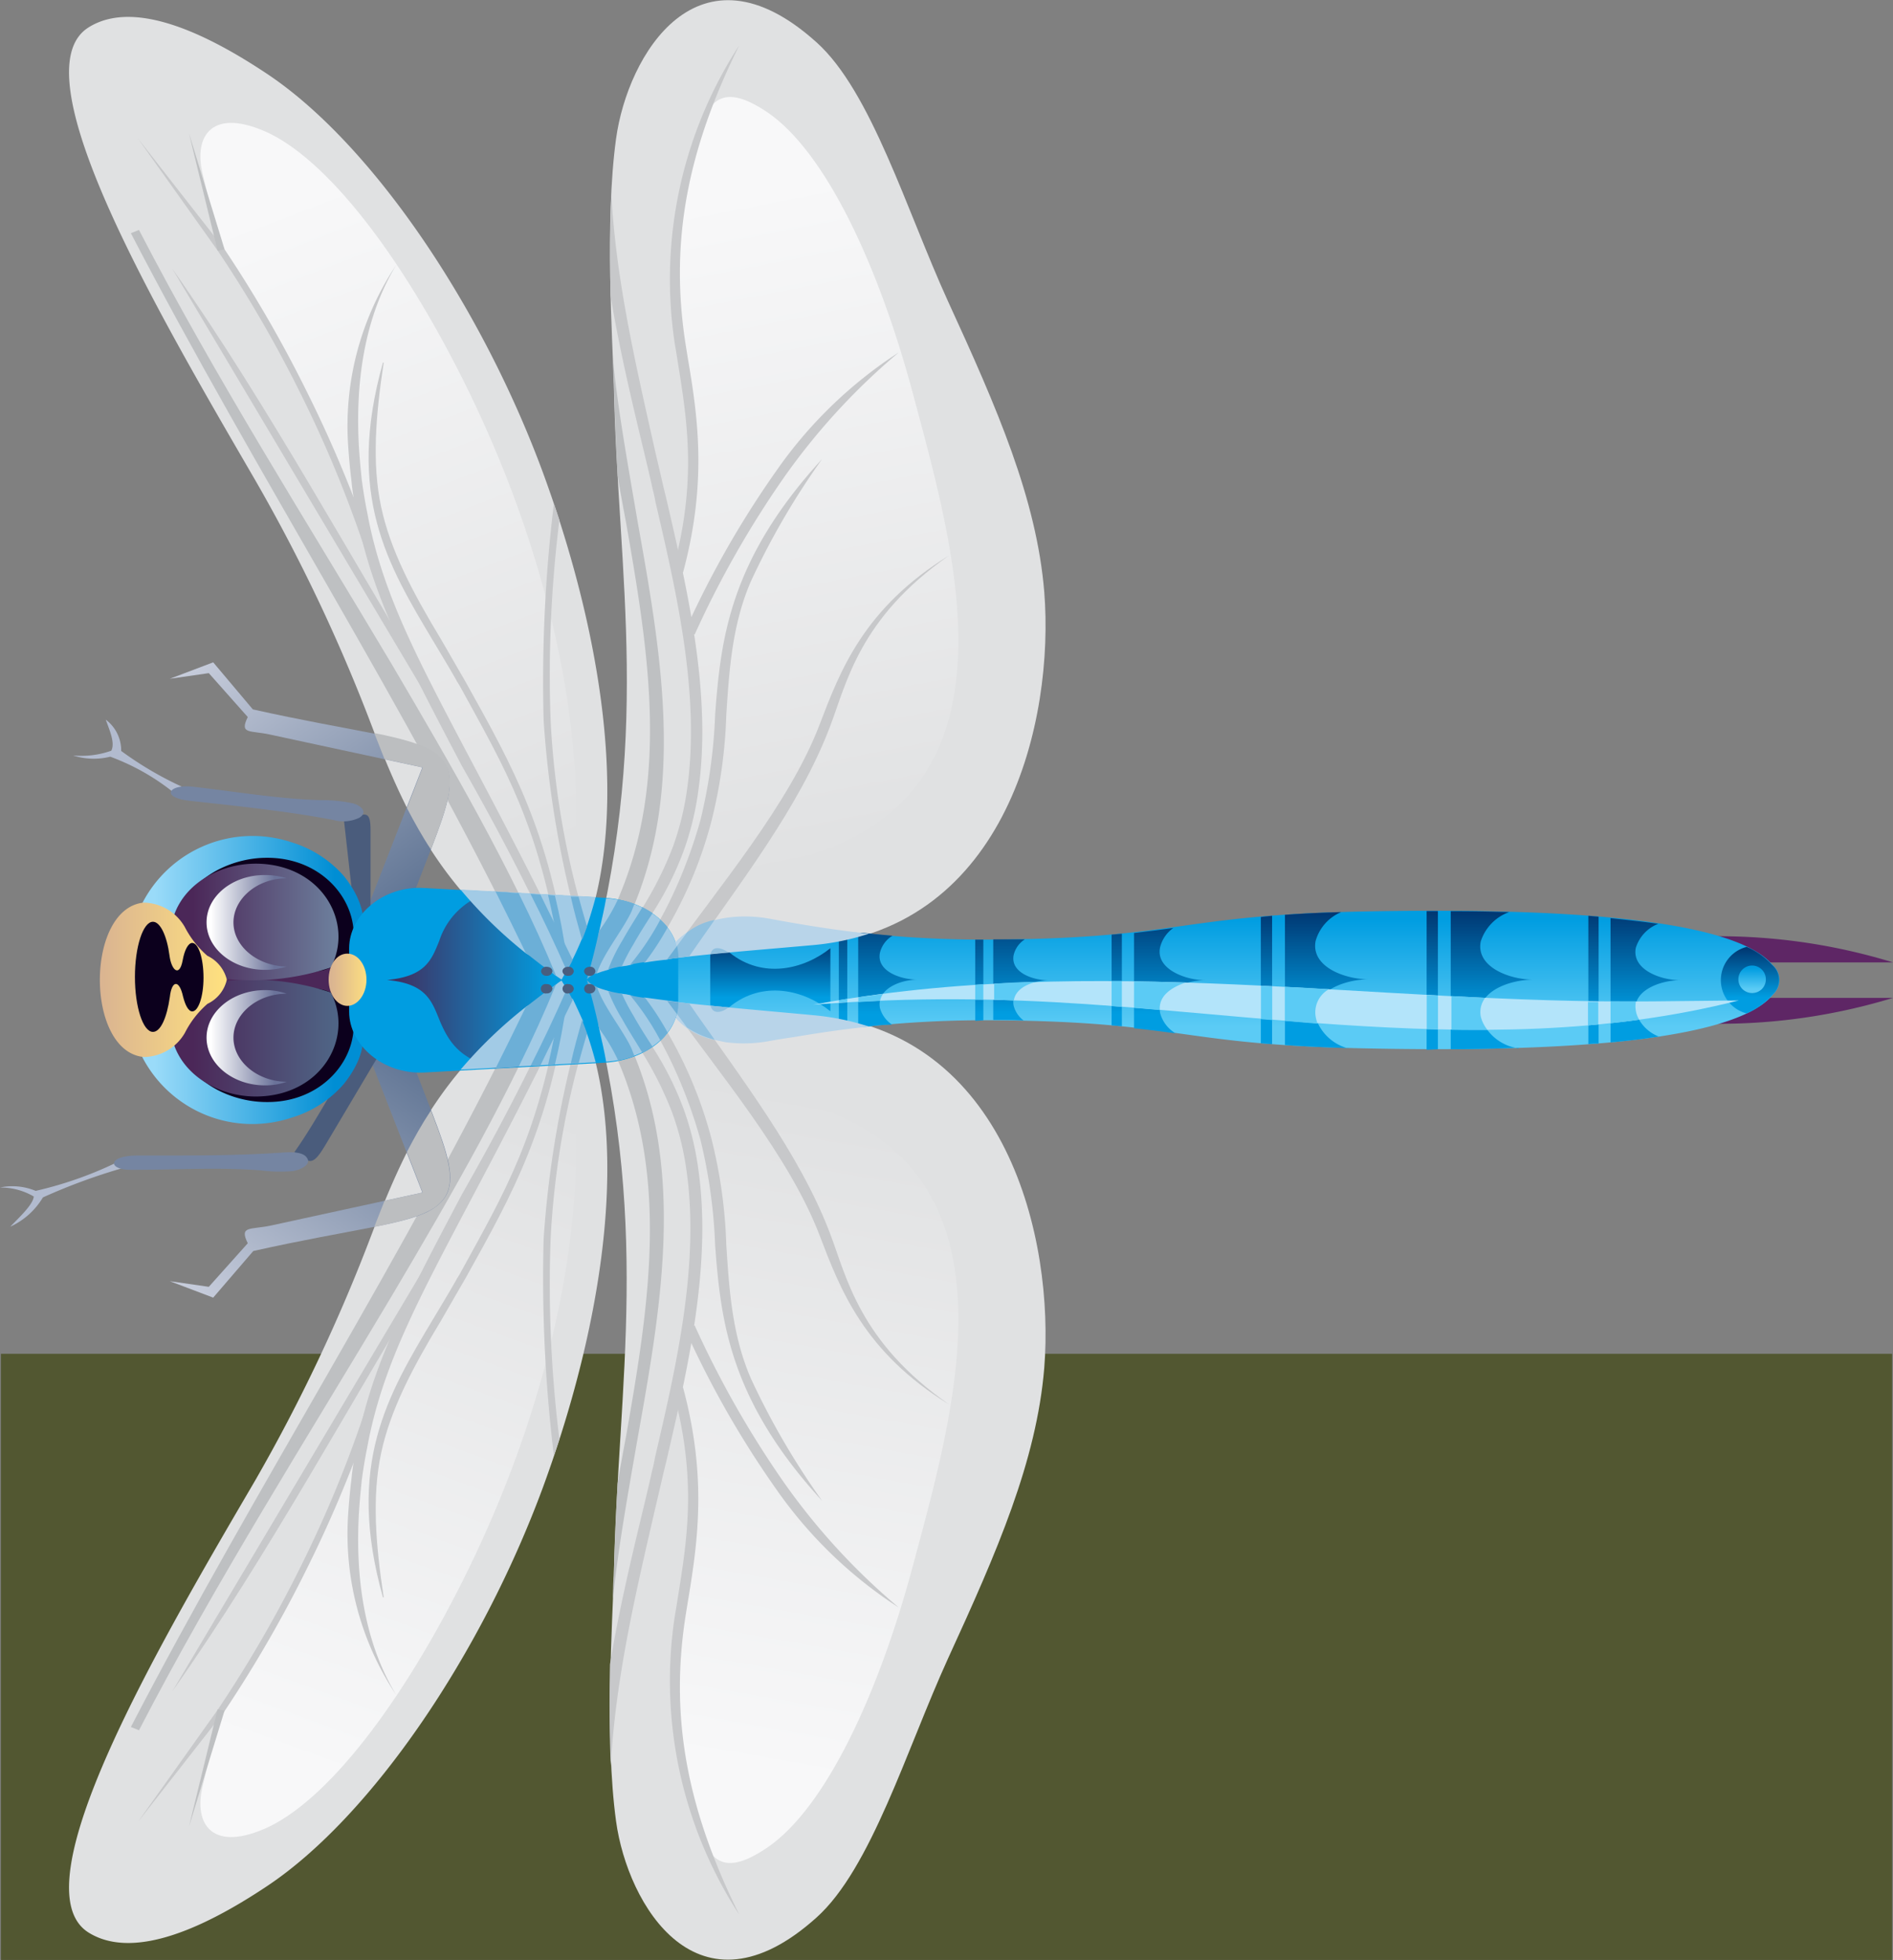 <svg id="Layer_1" data-name="Layer 1" xmlns="http://www.w3.org/2000/svg" xmlns:xlink="http://www.w3.org/1999/xlink" viewBox="0 0 168.08 174.06"><rect x="0" y="0" width="168.08" height="174.06" fill="#808080" stroke="none"/><defs><style>.cls-1{fill:#525731;}.cls-2{fill:#e0e1e2;}.cls-10,.cls-11,.cls-12,.cls-13,.cls-14,.cls-15,.cls-16,.cls-17,.cls-19,.cls-2,.cls-20,.cls-21,.cls-22,.cls-23,.cls-24,.cls-25,.cls-26,.cls-27,.cls-28,.cls-29,.cls-3,.cls-30,.cls-31,.cls-32,.cls-34,.cls-35,.cls-36,.cls-37,.cls-39,.cls-40,.cls-41,.cls-42,.cls-43,.cls-7,.cls-9{fill-rule:evenodd;}.cls-3{fill:url(#GradientFill_345);}.cls-4{fill:#c7c8ca;}.cls-5{fill:url(#GradientFill_346);}.cls-6{fill:#bec0c2;}.cls-7{fill:url(#GradientFill_345-2);}.cls-8{fill:url(#GradientFill_346-2);}.cls-9{fill:url(#GradientFill_345-3);}.cls-10{fill:url(#GradientFill_345-4);}.cls-11{fill:url(#GradientFill_347);}.cls-12{fill:url(#GradientFill_347-2);}.cls-13{fill:#b2bbcf;}.cls-14{fill:#4a5c7c;}.cls-15{fill:#7585a2;}.cls-16{fill:url(#GradientFill_348);}.cls-17{fill:url(#GradientFill_348-2);}.cls-18{fill:#4b2758;}.cls-19{fill:#0c001d;}.cls-20{fill:url(#GradientFill_349);}.cls-21{fill:url(#GradientFill_350);}.cls-22{fill:url(#GradientFill_351);}.cls-23{fill:url(#GradientFill_350-2);}.cls-24{fill:url(#GradientFill_352);}.cls-25{fill:#ce9768;}.cls-26{fill:#5e2665;}.cls-27{fill:url(#GradientFill_353);}.cls-28{fill:url(#GradientFill_354);}.cls-29{fill:url(#GradientFill_354-2);}.cls-30{fill:url(#GradientFill_354-3);}.cls-31{fill:#b3e4fa;}.cls-32{fill:#b8d4e9;}.cls-33,.cls-43{fill:#90c0df;}.cls-34{fill:#009de1;}.cls-35{fill:url(#GradientFill_355);}.cls-36{fill:#a2cbe6;}.cls-37{fill:#bcbec0;}.cls-38{fill:#6cafd7;}.cls-39{fill:url(#GradientFill_352-2);}.cls-40{fill:#485e7f;}.cls-41{fill:#5bcbf5;}.cls-42{fill:url(#GradientFill_353-2);}</style><linearGradient id="GradientFill_345" x1="200.61" y1="-0.22" x2="142.37" y2="22.14" gradientTransform="translate(26.82 218.04) rotate(-90)" gradientUnits="userSpaceOnUse"><stop offset="0" stop-color="#f8f8f9"/><stop offset="1" stop-color="#e0e1e2"/></linearGradient><linearGradient id="GradientFill_346" x1="175.04" y1="2.78" x2="133.78" y2="21.15" gradientTransform="translate(26.82 218.04) rotate(-90)" gradientUnits="userSpaceOnUse"><stop offset="0" stop-color="#bec0c2"/><stop offset="1" stop-color="#8a8c8e"/></linearGradient><linearGradient id="GradientFill_345-2" x1="61.23" y1="0.02" x2="119.78" y2="21.33" xlink:href="#GradientFill_345"/><linearGradient id="GradientFill_346-2" x1="87.42" y1="2.42" x2="128.95" y2="20.06" xlink:href="#GradientFill_346"/><linearGradient id="GradientFill_345-3" x1="200.3" y1="36.49" x2="141.34" y2="47.95" xlink:href="#GradientFill_345"/><linearGradient id="GradientFill_345-4" x1="61.38" y1="37.23" x2="120.51" y2="47.66" xlink:href="#GradientFill_345"/><linearGradient id="GradientFill_347" x1="98.82" y1="-5.74" x2="124.4" y2="11.51" gradientTransform="translate(26.82 218.04) rotate(-90)" gradientUnits="userSpaceOnUse"><stop offset="0" stop-color="#ccd1df"/><stop offset="1" stop-color="#5c7191"/></linearGradient><linearGradient id="GradientFill_347-2" x1="163.32" y1="-6.07" x2="138.01" y2="11.65" xlink:href="#GradientFill_347"/><linearGradient id="GradientFill_348" x1="124.63" y1="-13.1" x2="124.63" y2="2.88" gradientTransform="translate(26.82 218.04) rotate(-90)" gradientUnits="userSpaceOnUse"><stop offset="0" stop-color="#9adbf9"/><stop offset="1" stop-color="#008ed4"/></linearGradient><linearGradient id="GradientFill_348-2" x1="137.38" y1="-13.1" x2="137.38" y2="2.91" xlink:href="#GradientFill_348"/><linearGradient id="GradientFill_349" x1="125.85" y1="2.77" x2="125.85" y2="-9.71" gradientTransform="translate(26.82 218.04) rotate(-90)" gradientUnits="userSpaceOnUse"><stop offset="0" stop-color="#4f6485"/><stop offset="1" stop-color="#4b2758"/></linearGradient><linearGradient id="GradientFill_350" x1="125.88" y1="-8.11" x2="125.88" y2="-2.44" gradientTransform="translate(26.82 218.04) rotate(-90)" gradientUnits="userSpaceOnUse"><stop offset="0" stop-color="#fff"/><stop offset="1" stop-color="#6b739a"/></linearGradient><linearGradient id="GradientFill_351" x1="136.15" y1="2.77" x2="136.15" y2="-9.71" gradientTransform="translate(26.82 218.04) rotate(-90)" gradientUnits="userSpaceOnUse"><stop offset="0" stop-color="#6c7d9b"/><stop offset="1" stop-color="#4b2758"/></linearGradient><linearGradient id="GradientFill_350-2" x1="136.13" y1="-8.11" x2="136.13" y2="-2.44" xlink:href="#GradientFill_350"/><linearGradient id="GradientFill_352" x1="131.01" y1="-6.75" x2="131.01" y2="-17.85" gradientTransform="translate(26.82 218.04) rotate(-90)" gradientUnits="userSpaceOnUse"><stop offset="0" stop-color="#ffe17f"/><stop offset="1" stop-color="#dab491"/></linearGradient><linearGradient id="GradientFill_353" x1="126.88" y1="81.52" x2="136.43" y2="81.52" gradientTransform="translate(26.82 218.04) rotate(-90)" gradientUnits="userSpaceOnUse"><stop offset="0" stop-color="#5bcbf5"/><stop offset="1" stop-color="#009de1"/></linearGradient><linearGradient id="GradientFill_354" x1="129.46" y1="41.57" x2="134.29" y2="41.57" gradientTransform="translate(26.82 218.04) rotate(-90)" gradientUnits="userSpaceOnUse"><stop offset="0" stop-color="#009de1"/><stop offset="1" stop-color="#003974"/></linearGradient><linearGradient id="GradientFill_354-2" x1="129.46" y1="128.57" x2="133.76" y2="128.57" xlink:href="#GradientFill_354"/><linearGradient id="GradientFill_354-3" x1="127.99" y1="85.01" x2="136.88" y2="85.01" xlink:href="#GradientFill_354"/><linearGradient id="GradientFill_355" x1="131.01" y1="6.85" x2="131.01" y2="22.2" gradientTransform="translate(26.82 218.04) rotate(-90)" gradientUnits="userSpaceOnUse"><stop offset="0" stop-color="#462554"/><stop offset="1" stop-color="#009de1"/></linearGradient><linearGradient id="GradientFill_352-2" x1="130.99" y1="5.94" x2="130.99" y2="2.61" xlink:href="#GradientFill_352"/><linearGradient id="GradientFill_353-2" x1="130.2" y1="128.74" x2="132.06" y2="128.74" xlink:href="#GradientFill_353"/></defs><title>play-2</title><rect class="cls-1" x="0.08" y="120.23" width="167.92" height="53.83"/><path class="cls-2" d="M49.87,87C39.59,79.87,36.39,73.27,33,64.44A151.39,151.39,0,0,0,22.62,42.57C14.16,28,1.47,6.43,7.87,2.43,10.25.94,14.75.57,23.76,6.59c9.24,6.18,19,20.57,24.48,35.47C54.31,58.66,56.5,76.66,49.87,87Z"/><path class="cls-3" d="M49.94,84.11l-3.33-6.76L37,59.24l-3.07-7.08-3.62-10L23.69,28.65l-4.14-6.76L18,15.47c-.85-3.47.88-6,5.91-3.63,5.74,2.81,12.4,12,17.75,23C49.15,50.23,53.43,68.71,49.94,84.11Z"/><path class="cls-4" d="M38.94,62.29C31.2,49.7,23.89,36.1,15.31,23.88l23,38.66Z"/><path class="cls-4" d="M33,48.59A109.32,109.32,0,0,0,27.35,35,112.24,112.24,0,0,0,19.91,22.1h0l-7.67-9.81,7.11,10h0a111.3,111.3,0,0,1,7.41,12.81,106.79,106.79,0,0,1,5.61,13.57Z"/><polygon class="cls-5" points="16.78 11.84 19.32 22.26 19.94 22.15 16.78 11.84"/><path class="cls-4" d="M34,32.2c-3.3,11.8.39,17.92,4.5,24.79.65,1.09,1.31,2.17,1.93,3.26.1.19.23.4.39.66h0c4.11,7.5,6.92,12.12,8.91,23.68l.69.69c-1.7-11.45-4.77-17-9-24.58h0c-1.5-2.65-.55-1-.26-.45-.69-1.22-1.37-2.36-2-3.47-2.55-4.22-4.5-7.93-5.32-11.77s-.49-8.09.23-12.81Zm6.56,28.29v0C40.6,60.6,40.57,60.57,40.54,60.49Z"/><path class="cls-6" d="M49.38,86.66C45.53,77.33,40,67.86,34.79,59c-7.74-13-15.6-25.35-22.45-38.58l-.72.29C22.78,42.22,36.16,62.82,46.67,84.62,47.52,85.28,48.43,86,49.38,86.66Z"/><path class="cls-4" d="M52.12,82.28A74.77,74.77,0,0,1,48.89,64a111.14,111.14,0,0,1,.78-17.82c-.16-.48-.33-1-.49-1.46A130.7,130.7,0,0,0,48.27,64,91.61,91.61,0,0,0,51.7,83.45C51.83,83.08,52,82.68,52.12,82.28Z"/><path class="cls-4" d="M50.85,85.25c-3.46-7.16-6.43-12.81-8.94-17.55-4.9-9.28-8-15.09-9.3-22.16h0v0q-.29-1.43-.49-2.94c-.1-1-.2-2-.26-3.08-.29-5.38.42-11.22,3.33-16a25.77,25.77,0,0,0-4.28,16c.07,1.06.16,2.09.29,3.13a26.66,26.66,0,0,0,.46,3v.05h0C33,52.83,36.1,58.66,41,68c2.45,4.3,5.87,10.55,9.3,18.24C50.49,85.92,50.69,85.6,50.85,85.25Z"/><path class="cls-2" d="M49.87,87.08C39.59,94.19,36.39,100.79,33,109.62a151.39,151.39,0,0,1-10.35,21.87C14.16,146,1.47,167.63,7.87,171.63c2.38,1.48,6.89,1.86,15.89-4.16,9.24-6.18,19-20.57,24.48-35.47C54.31,115.4,56.5,97.4,49.87,87.08Z"/><path class="cls-7" d="M49.94,89.95l-3.33,6.76L37,114.82l-3.07,7.08-3.62,10-6.63,13.47-4.14,6.76L18,158.59c-.85,3.47.88,6,5.91,3.63,5.74-2.81,12.4-12,17.75-23C49.15,123.83,53.43,105.35,49.94,89.95Z"/><path class="cls-4" d="M38.94,111.77c-7.74,12.59-15,26.19-23.63,38.42l23-38.66Z"/><path class="cls-4" d="M33,125.47a109.32,109.32,0,0,1-5.65,13.63A112.24,112.24,0,0,1,19.91,152h0l-7.67,9.81,7.11-10h0a111.3,111.3,0,0,0,7.41-12.81,106.79,106.79,0,0,0,5.61-13.57Z"/><polygon class="cls-8" points="16.78 162.22 19.32 151.8 19.94 151.91 16.78 162.22"/><path class="cls-4" d="M34,141.86c-3.3-11.8.39-17.92,4.5-24.79.65-1.09,1.31-2.17,1.93-3.26.1-.19.23-.4.39-.66h0c4.11-7.5,6.92-12.12,8.91-23.68l.69-.69c-1.7,11.45-4.77,17-9,24.58h0c-1.5,2.65-.55,1-.26.45-.69,1.22-1.37,2.36-2,3.47-2.55,4.22-4.5,7.93-5.32,11.77s-.49,8.09.23,12.81Zm6.56-28.29v0C40.6,113.46,40.57,113.49,40.54,113.57Z"/><path class="cls-6" d="M49.38,87.4c-3.85,9.33-9.33,18.8-14.59,27.68-7.74,13-15.6,25.35-22.45,38.58l-.72-.29c11.16-21.53,24.54-42.13,35.05-63.92C47.52,88.78,48.43,88.09,49.38,87.4Z"/><path class="cls-4" d="M52.12,91.78A74.77,74.77,0,0,0,48.89,110a111.14,111.14,0,0,0,.78,17.82c-.16.48-.33,1-.49,1.46A130.7,130.7,0,0,1,48.27,110,91.61,91.61,0,0,1,51.7,90.61C51.83,91,52,91.38,52.12,91.78Z"/><path class="cls-4" d="M50.85,88.81c-3.46,7.16-6.43,12.81-8.94,17.55-4.9,9.28-8,15.09-9.3,22.16h0v0q-.29,1.43-.49,2.94c-.1,1-.2,2-.26,3.08-.29,5.38.42,11.22,3.33,16a25.77,25.77,0,0,1-4.28-16c.07-1.06.16-2.09.29-3.13a26.66,26.66,0,0,1,.46-3v-.05h0c1.37-7.16,4.44-13,9.37-22.32,2.45-4.3,5.87-10.55,9.3-18.24C50.49,88.14,50.69,88.46,50.85,88.81Z"/><path class="cls-2" d="M52.12,87C58,65.53,54.86,51.48,54.5,34.14c-.1-3.9-.82-14.37.2-21.82S62-5.69,72.49,3.75c4.86,4.35,8,14.93,11.68,23,4.37,9.52,7.87,17.55,8.55,25.82.91,11.43-3.33,29.8-20.4,31.36-3.82.34-8.26.69-12,1.14C56.1,85.52,52.77,86.13,52.12,87Z"/><path class="cls-9" d="M60,77.51l-.26-1.06,2-7.16-.26-11.06-1.73-6.81.39-2.15L62,41.85,60.41,31l-.55-9.81,1.76-8.33C62.73,9.29,63.74,7,68.18,10c5.12,3.53,9.82,13.52,12.89,25C85.41,51.26,93.21,77.27,60,77.51Z"/><path class="cls-4" d="M55.22,85.78a18.94,18.94,0,0,1,1-1.88c.55-1,1.24-2,1.83-3a28.09,28.09,0,0,0,2.68-5.41A25.84,25.84,0,0,0,62,70.25h0c1.21-8.43-.88-17.53-2.81-25.85l-.29-1.19c-.26-1.14-.49-2.12-.72-3.1C56.5,32.6,54.7,25,54.28,17.25c-.13,3-.13,6.15-.07,9,.78,4.72,1.89,9.39,3,14,.26,1.09.52,2.17.72,3.1.1.4.2.8.26,1.19,1.93,8.27,4,17.29,2.81,25.59h0a24.87,24.87,0,0,1-1.27,5.12,31.69,31.69,0,0,1-2.61,5.25c-.59.93-1.27,2-1.86,3A14.88,14.88,0,0,0,54,86.1C54.34,86,54.77,85.89,55.22,85.78Z"/><path class="cls-6" d="M53,86.42c.65-1.88,2.35-3.87,3.1-5.54,4.73-10.92,2.58-23,.52-34.52C55.88,42,54.83,36.26,54.44,32c0,.82,0,1.51.07,2.09.07,2.78.2,5.51.33,8.17.23,1.38.49,2.78.75,4.16,2,11.45,3.88,22.88-.78,33.57a16.15,16.15,0,0,1-1.6,2.65c-.33,1.38-.65,2.81-1.08,4.3A2,2,0,0,1,53,86.42Z"/><path class="cls-4" d="M57.28,85.44A37.87,37.87,0,0,0,63.15,73a44.13,44.13,0,0,0,1.34-9.54c.26-4,.52-8,2.19-11.85h0A67.56,67.56,0,0,1,73,40.76c-8.26,9-9,16.07-9.5,22.64a46.66,46.66,0,0,1-1.31,9.44c-1.11,4-3.3,9.31-6.27,12.81C56.4,85.57,56.82,85.49,57.28,85.44Z"/><path class="cls-4" d="M61.2,84.93C65.7,78.41,71,71.65,73.7,64.52c1.47-3.84,2.58-9.62,10.57-15.19-7.57,4.67-9.66,10.21-11.49,15-2.68,7.05-8.94,14.42-13.54,20.87.29-.05.75-.45,1-.48S60.8,85,61.2,84.93Z"/><path class="cls-4" d="M61.68,56.35a87.28,87.28,0,0,1,8-14.05,58.47,58.47,0,0,1,10.12-11A39.2,39.2,0,0,0,68.87,41.9,85.37,85.37,0,0,0,60.8,56.09Z"/><path class="cls-4" d="M60.64,50.87C62.76,43,62,37.32,61.13,32.15c-.1-.61-.2-1.22-.29-1.8h0c-1.37-9.09.26-17.15,4.8-26.33a38.14,38.14,0,0,0-5.74,26.41v0h0c.1.61.2,1.19.29,1.78.82,5.12,1.7,10.47-.39,18.21Z"/><path class="cls-2" d="M52.12,87.08c5.84,21.45,2.74,35.5,2.38,52.84-.1,3.9-.82,14.37.2,21.82s7.28,18,17.79,8.56c4.86-4.35,8-14.93,11.68-23,4.37-9.52,7.87-17.55,8.55-25.82.91-11.43-3.33-29.8-20.4-31.36C64.17,89.39,53.33,88.7,52.12,87.08Z"/><path class="cls-10" d="M60,96.55l-.26,1.06,2,7.16-.26,11.06-1.73,6.81.39,2.15L62,132.21l-1.57,10.9-.55,9.81,1.76,8.33c1.11,3.53,2.12,5.83,6.56,2.78C73.3,160.5,78,150.5,81.07,139,85.41,122.8,93.21,96.79,60,96.55Z"/><path class="cls-4" d="M55.22,88.28a18.94,18.94,0,0,0,1,1.88c.55,1,1.24,2,1.83,3a28.09,28.09,0,0,1,2.68,5.41A25.84,25.84,0,0,1,62,103.81h0c1.21,8.43-.88,17.53-2.81,25.85l-.29,1.19c-.26,1.14-.49,2.12-.72,3.1-1.73,7.5-3.52,15.06-3.95,22.85-.13-3-.13-6.15-.07-9,.78-4.72,1.89-9.39,3-14,.26-1.09.52-2.17.72-3.1.1-.4.2-.8.26-1.19,1.93-8.27,4-17.29,2.81-25.59h0a24.87,24.87,0,0,0-1.27-5.12,31.69,31.69,0,0,0-2.61-5.25c-.59-.93-1.27-2-1.86-3A14.88,14.88,0,0,1,54,88C54.34,88.06,54.77,88.17,55.22,88.28Z"/><path class="cls-6" d="M53,87.64c.65,1.88,2.35,3.87,3.1,5.54,4.73,10.92,2.58,23,.52,34.52-.75,4.32-1.8,10.1-2.19,14.32,0-.82,0-1.51.07-2.09.07-2.78.2-5.51.33-8.17.23-1.38.49-2.78.75-4.16,2-11.45,3.88-22.88-.78-33.57a16.15,16.15,0,0,0-1.6-2.65c-.33-1.38-.65-2.81-1.08-4.3A2,2,0,0,0,53,87.64Z"/><path class="cls-4" d="M57.28,88.62a37.87,37.87,0,0,1,5.87,12.43,44.13,44.13,0,0,1,1.34,9.54c.26,4,.52,8,2.19,11.85h0A67.56,67.56,0,0,0,73,133.29c-8.26-9-9-16.07-9.5-22.64a46.66,46.66,0,0,0-1.31-9.44c-1.11-4-3.3-9.31-6.27-12.81C56.4,88.49,56.82,88.57,57.28,88.62Z"/><path class="cls-4" d="M61.2,89.12c4.5,6.52,9.79,13.28,12.5,20.42,1.47,3.84,2.58,9.62,10.57,15.19-7.57-4.67-9.66-10.21-11.49-15-2.68-7.05-8.94-14.42-13.54-20.87Z"/><path class="cls-4" d="M61.68,117.71a87.28,87.28,0,0,0,8,14.05,58.47,58.47,0,0,0,10.12,11,39.2,39.2,0,0,1-10.93-10.58A85.37,85.37,0,0,1,60.8,118Z"/><path class="cls-4" d="M60.64,123.19c2.12,7.87,1.34,13.55.49,18.72-.1.61-.2,1.22-.29,1.8h0c-1.37,9.09.26,17.15,4.8,26.33a38.14,38.14,0,0,1-5.74-26.41v0h0c.1-.61.2-1.19.29-1.78.82-5.12,1.7-10.47-.39-18.21Z"/><path class="cls-11" d="M31.5,90.53l6,15.38L24,108.85c-1.8.37-2.77,0-2,1.56l-3.46,3.87-3.46-.5,3.85,1.46,3.56-4.14c8.94-2,13.94-2.36,16.06-3.82,3.59-2.47-.26-6.92-4.18-19.54Z"/><path class="cls-12" d="M31.5,83.53l6-15.38L24,65.24c-1.8-.4-2.77,0-2-1.56l-3.46-3.9-3.46.5,3.85-1.46L22.45,63c8.94,2,13.94,2.36,16.06,3.84,3.59,2.44-.26,6.89-4.18,19.51Z"/><path class="cls-13" d="M10.84,103a33.85,33.85,0,0,1-7.67,2.76A5.4,5.4,0,0,0,0,105.46a5.85,5.85,0,0,1,3,.8c-.07.72-1.24,1.8-2.09,2.68a6.54,6.54,0,0,0,2.9-2.6,53,53,0,0,1,7.34-2.68C10.9,103.36,11.06,103.26,10.84,103Z"/><path class="cls-14" d="M32.47,92.17c-2.22,3.16-4.11,7-6.33,10.15.2.16.42.27.62.42.78.56,1.11.64,2.06-.93l4.9-8.25C33.42,93.34,32.77,92.41,32.47,92.17Z"/><path class="cls-15" d="M25.2,102.35c-4.11.29-8.13.27-13,.27-2.68,0-2.68,1.3-.49,1.27,3.82,0,7.8-.24,11.46.05A13.07,13.07,0,0,0,26,104c.72-.11,1.7-.61,1.24-1.19C27.06,102.51,26.5,102.25,25.2,102.35Z"/><path class="cls-13" d="M15.73,70.64A20,20,0,0,0,9.79,67.2a6,6,0,0,1-3.3-.11,7.92,7.92,0,0,0,3.39-.42c.36-.69-.16-1.83-.49-2.76a3.42,3.42,0,0,1,1.37,2.78A30.84,30.84,0,0,0,16.45,70C16.06,70.27,16.12,70.41,15.73,70.64Z"/><path class="cls-14" d="M31.63,82.58l-1.08-9.65.88-.32c1.08-.45,1.47-.5,1.47,1.09,0,2.78,0,5.57,0,8.33Z"/><path class="cls-15" d="M29.6,72.82c-3.88-.74-7.9-1.17-12.73-1.7-2.68-.29-1.89-1.51.26-1.25,3.75.42,7.6,1.09,11.39,1.19a12.63,12.63,0,0,1,2.84.29c.69.19,1.34.77.55,1.27A3.29,3.29,0,0,1,29.6,72.82Z"/><path class="cls-16" d="M12.63,93.87a11,11,0,0,0,13.28,5.38,9.85,9.85,0,0,0,4.63-3c2.81-3.53,2-6.68-1.34-8.22-2.12-1-5.19-1.14-9-.87Z"/><path class="cls-17" d="M12.63,80.22a11,11,0,0,1,13.28-5.41,10.05,10.05,0,0,1,4.63,3c2.71,3.39,2.12,6.55-.95,8.14-2.09,1.06-5.35,1.25-9.4,1Z"/><rect class="cls-18" x="15.99" y="82.28" width="14.95" height="10.87"/><path class="cls-19" d="M31,89a8.15,8.15,0,0,0-2.25-1.09,25.19,25.19,0,0,0-7.47-.42l-4.7,5.28c.07,1-.13,1.35.36,2,1.14,1.75,3.92,3.1,6.72,3.1C29.31,97.93,32.6,92.89,31,89Z"/><path class="cls-20" d="M29.37,88.14a22.14,22.14,0,0,0-9.5-1l-4.7,4.24c.23,3.42,3.62,6,7.57,6C28.62,97.34,31.46,92.09,29.37,88.14Z"/><path class="cls-21" d="M18.34,92.15c0-2.31,2.32-4.22,5.19-4.22a5.68,5.68,0,0,1,1.93.32c-2.61,0-4.73,1.78-4.73,3.9s2.12,3.9,4.73,3.92a5.68,5.68,0,0,1-1.93.32C20.66,96.39,18.34,94.48,18.34,92.15Z"/><path class="cls-19" d="M31,85.07a9,9,0,0,1-2.25,1.09,26.22,26.22,0,0,1-7.47.4l-4.7-5.28c.07-1-.13-1.33.36-2,1.14-1.72,3.92-3.1,6.72-3.1C29.31,76.13,32.6,81.17,31,85.07Z"/><path class="cls-22" d="M29.37,85.92a22.14,22.14,0,0,1-9.5,1l-4.7-4.22c.23-3.45,3.62-6,7.57-6C28.62,76.74,31.46,82,29.37,85.92Z"/><path class="cls-23" d="M18.34,81.91c0,2.33,2.32,4.22,5.19,4.22a6.41,6.41,0,0,0,1.93-.29c-2.61-.05-4.73-1.8-4.73-3.92S22.85,78,25.46,78a6.41,6.41,0,0,0-1.93-.29C20.66,77.7,18.34,79.58,18.34,81.91Z"/><path class="cls-24" d="M12.76,93.87a4.26,4.26,0,0,0,3.66-2.15,8.47,8.47,0,0,1,2-2.57A3.13,3.13,0,0,0,20.14,87a3.2,3.2,0,0,0-1.73-2.12,8.69,8.69,0,0,1-2-2.55,4.28,4.28,0,0,0-3.66-2.17C7.57,80.69,7.57,93.37,12.76,93.87Z"/><path class="cls-19" d="M16.22,85.28c.16-.9.49-1.54.85-1.54.55,0,1,1.38,1,3.08s-.46,3-1,3c-.33,0-.62-.53-.82-1.33-.33-1.51-1-1.46-1.17.05-.26,1.83-.82,3.1-1.5,3.1-.88,0-1.6-2.2-1.6-4.88s.72-4.9,1.6-4.9c.65,0,1.24,1.25,1.47,3C15.21,86.15,15.93,86.84,16.22,85.28Z"/><path class="cls-25" d="M31.82,91.38c-.2-.32.46-.93,1.44-1.33s2-.42,2.15-.08S35,90.9,34,91.3,32.05,91.72,31.82,91.38Z"/><path class="cls-25" d="M31.82,82.68c-.2.34.46.93,1.44,1.33s2,.42,2.15.08S35,83.16,34,82.76,32.05,82.34,31.82,82.68Z"/><path class="cls-26" d="M149.41,90.82l6.07-2.2h12.6A52.82,52.82,0,0,1,149.41,90.82Z"/><path class="cls-26" d="M149.41,83.24l6.07,2.23h12.6A52.77,52.77,0,0,0,149.41,83.24Z"/><path class="cls-27" d="M58.71,86.84c0-4,4.6-4.48,9.73-3.5,2.87.53,5.55-.74,8.13-.48a98.84,98.84,0,0,0,11.85.58c16.35-.13,16.12-2.15,32.51-2.49,16-.32,32.8.37,36.46,4.75a1.75,1.75,0,0,1,.1,2.55c-3.46,4.45-20.37,5.2-36.55,4.85-16.38-.34-16.16-2.36-32.51-2.49a98.52,98.52,0,0,0-11.52.56c-2.68.27-5.42-1-8.39-.4-5.12,1-9.79.42-9.79-3.53Z"/><path class="cls-28" d="M73.73,89.81c-2.35-1.91-6-2.78-8.94-.4-.75.61-1.73.69-1.73-.4v-4c0-1.11,1-1,1.73-.4,2.94,2.36,6.59,1.48,8.94-.4Z"/><path class="cls-29" d="M155.09,84.09a6.7,6.7,0,0,1,2.28,1.62,1.75,1.75,0,0,1,.1,2.55A6.7,6.7,0,0,1,155.09,90a3.05,3.05,0,0,1,0-5.91Z"/><path class="cls-30" d="M74.48,91.09V82.92l.75-.08v8.33l-.75-.08Zm72.91,1a3.44,3.44,0,0,1-2.15-2.2c-.36-1.94,2.22-2.84,3.95-2.84-1.73,0-4.31-.93-3.95-2.86a3.36,3.36,0,0,1,2-2.15c-1.34-.19-2.74-.34-4.24-.5V92.57c1.57-.13,3-.32,4.41-.53Zm-6.36.69V81.33l.91.08V92.68c-.29,0-.59,0-.91.05Zm-6.2.32a4.14,4.14,0,0,1-3.36-2.76c-.42-2.31,2.61-3.34,4.67-3.34-2.06,0-5.09-1.09-4.67-3.37A4.09,4.09,0,0,1,134,81q-2.55-.08-5.19-.08V93.18c2,0,4-.05,6-.13Zm-8.16.13V80.91h1V93.18Zm-6.92-.11a4.16,4.16,0,0,1-2.94-2.76c-.42-2.31,2.64-3.39,4.7-3.39-2.06,0-5.12-1.09-4.7-3.39A3.94,3.94,0,0,1,119.09,81c-1.86.05-3.49.13-5,.24V92.81c1.63.11,3.49.21,5.61.27Zm-7.8-.42V81.44c.33-.05.69-.08,1-.11v11.4l-1-.08Zm-7.57-.93a3,3,0,0,1-1.37-1.8c-.39-2,2.28-2.92,4-2.92-1.76,0-4.44-1-4-2.94a3,3,0,0,1,1.17-1.7c-1.11.16-2.25.29-3.49.45v8.46c1.31.13,2.51.29,3.69.45Zm-5.68-.66V83l.91-.08v8.22l-.91-.08Zm-7.7-.4A2.43,2.43,0,0,1,90,89.31c-.29-1.54,1.73-2.25,3.1-2.25-1.37,0-3.39-.69-3.1-2.23a2.27,2.27,0,0,1,1-1.41l-2.68,0h-.13v7.16h.13c.91,0,1.76,0,2.58.05Zm-4.41-.05V83.45h.72v7.16ZM79.21,91a2.64,2.64,0,0,1-1.08-1.48C77.81,87.8,80,87,81.46,87c-1.47,0-3.66-.74-3.33-2.39a2.46,2.46,0,0,1,1.11-1.51c-.88-.08-1.76-.16-2.68-.27l-.36,0v8.35a5.92,5.92,0,0,0,.69,0C77.68,91.09,78.46,91,79.21,91Z"/><path class="cls-31" d="M72.19,89.23C90.5,87.77,103,89.95,118.9,91c11.78.77,23.53.87,35.48-2.15l-7.54.08C121.74,89.2,97.49,84.54,72.19,89.23Z"/><path class="cls-32" d="M77.16,91.17a22.3,22.3,0,0,0-4.83-1C68,89.76,63,89.36,59,88.86a6.09,6.09,0,0,0,4.5,3.5l.88.19a12.33,12.33,0,0,0,4-.11c.72-.13,1.44-.24,2.12-.34C72.88,91.7,75.07,91.38,77.16,91.17Z"/><path class="cls-33" d="M61.2,89.12c.72,1.06,1.5,2.15,2.25,3.21A7.61,7.61,0,0,1,61,91.25c-.59-.8-1.17-1.56-1.73-2.36Z"/><path class="cls-34" d="M31,89.84V84.22c0-2.94,3-5.57,6.63-5.36l16,.87c3.62.19,6.59,2.41,6.59,5.36V89c0,3-3,5.17-6.59,5.38l-16,.87C34,95.41,31,92.81,31,89.84Z"/><path class="cls-35" d="M43.86,79.18l10.54.66c3.17,4.45,3.17,8.78,0,14.4l-10.54.64C41.12,94,40,93,39,90.53c-.69-1.7-1.21-3.18-4.63-3.5,3.43-.32,3.95-1.8,4.63-3.47A6.53,6.53,0,0,1,43.86,79.18Z"/><path class="cls-36" d="M49.87,87.08a3.38,3.38,0,0,0-.52.37c-.42.29-.55,1.3-.95,1.59s-1.27,0-1.73.4A39.83,39.83,0,0,0,40.89,95l12-.66c-.23-.87-.49-1.75-.78-2.57-.07-.19-.29-.13-.36-.32s0-.61,0-.8q-.44-1-.88-1.91c-.1-.16-.49,0-.55-.11s.16-.64.07-.77C50.2,87.61,50,87.35,49.87,87.08Z"/><path class="cls-37" d="M36.13,102.3l1.4,3.61-3.39.74c-.29.77-.62,1.54-.91,2.31,2.51-.5,4.24-1,5.29-1.67,2.28-1.56,1.57-3.92-.26-8.67C37.47,99.81,36.78,101.05,36.13,102.3Z"/><path class="cls-38" d="M48.66,94.59c.36-1.56.72-3.23,1-5.12l.69-.69c-.29,2.09-.65,4-1.08,5.75Z"/><path class="cls-38" d="M49.38,87.4c-1,2.44-2.12,4.9-3.33,7.34L44,94.88c.91-1.8,1.8-3.63,2.68-5.44C47.52,88.78,48.43,88.09,49.38,87.4Z"/><path class="cls-38" d="M52.12,91.78c-.26.9-.52,1.78-.75,2.65l-.69,0c.29-1.3.65-2.6,1-3.84C51.83,91,52,91.38,52.12,91.78Z"/><path class="cls-38" d="M50.85,88.81c-1,2.07-2,4-2.87,5.81l-.88.05q1.62-3.18,3.23-6.84C50.49,88.14,50.69,88.46,50.85,88.81Z"/><path class="cls-36" d="M53.66,90.37c.39,1.48-.75-.37-.46,1,.23,1,.46,2,.62,2.92,3.52-.24,6.4-2.41,6.43-5.3-1-.13-2.06-.27-3-.4-.2,0-.33.21-.52.19s-.52-.34-.75-.4-.52-.11-.78-.13-.42.16-.62.11S54.18,88,54,88c-.39-.11-.72-.21-1-.32S53.79,90.56,53.66,90.37Z"/><path class="cls-38" d="M55.22,88.25a16.68,16.68,0,0,0,1,1.91c.52.93,1.14,1.91,1.73,2.81a9.47,9.47,0,0,1-.91.53c-.55-.93-1.21-1.94-1.8-3A14.88,14.88,0,0,1,54,88,11.2,11.2,0,0,0,55.22,88.25Z"/><path class="cls-38" d="M53,87.64c.65,1.88,2.35,3.87,3.1,5.54.07.21.16.4.23.61a8.24,8.24,0,0,1-1.47.4A.33.33,0,0,0,54.8,94a16.15,16.15,0,0,0-1.6-2.65q-.44-2.07-1.08-4.3A2,2,0,0,0,53,87.64Z"/><path class="cls-38" d="M57.28,88.62a24.6,24.6,0,0,1,2,3.08,4.59,4.59,0,0,1-.65.69,23.6,23.6,0,0,0-2.68-4C56.4,88.49,56.82,88.57,57.28,88.62Z"/><path class="cls-38" d="M60.12,90.08l-.88-1.19c.33.05.69.08,1,.13A5.61,5.61,0,0,1,60.12,90.08Z"/><path class="cls-32" d="M77.16,82.92a22.31,22.31,0,0,1-4.83,1c-3.72.34-8,.66-11.68,1.09-.55.05-1.11.13-1.63.21,1.08-2.89,5.06-4.43,9.43-3.61C71.51,82.18,74.41,82.63,77.16,82.92Z"/><path class="cls-33" d="M61.2,84.93c.72-1.06,1.5-2.15,2.25-3.23A5.78,5.78,0,0,0,61,82.81c-.59.8-1.17,1.56-1.73,2.36Z"/><path class="cls-36" d="M49.87,87l-.59-.4c-.39-.29-.72-1-1.08-1.3-.52-.4-1-.29-1.53-.66A39.83,39.83,0,0,1,40.89,79l12,.66c-.23.9-.52,1.83-.82,2.73-.07.16-.26.05-.33.21a6.11,6.11,0,0,1-.07.77c-.26.64-.55,1.27-.85,1.88-.1.16-.46,0-.52.13s.13.61,0,.74C50.2,86.45,50,86.71,49.87,87Z"/><path class="cls-37" d="M36.13,71.76l1.4-3.61-3.39-.74c-.29-.77-.62-1.54-.91-2.31,2.51.5,4.24,1,5.29,1.67,2.28,1.56,1.57,3.92-.26,8.67C37.47,74.25,36.78,73,36.13,71.76Z"/><path class="cls-38" d="M48.66,79.47c.36,1.56.72,3.23,1,5.12l.69.69c-.29-2.09-.65-4-1.08-5.75Z"/><path class="cls-38" d="M49.38,86.66c-1-2.44-2.12-4.9-3.33-7.34L44,79.18c.91,1.8,1.8,3.63,2.68,5.44C47.52,85.28,48.43,86,49.38,86.66Z"/><path class="cls-38" d="M52.12,82.28c-.26-.9-.52-1.78-.75-2.65l-.69,0c.29,1.3.65,2.6,1,3.84C51.83,83.08,52,82.68,52.12,82.28Z"/><path class="cls-38" d="M50.85,85.25c-1-2.07-2-4-2.87-5.81l-.88-.05q1.62,3.18,3.23,6.84C50.49,85.92,50.69,85.6,50.85,85.25Z"/><path class="cls-36" d="M53.66,83.69c.39-1.48-.75.37-.46-1,.23-1,.46-2,.62-2.92,3.1.21,5.68,1.91,6.27,4.27.1.32,0,.42,0,.8-.33,0-.49.32-.82.37-.72.08-1.37.16-2,.27-.2,0-.33-.21-.52-.19s-.52.34-.75.4-.52.11-.78.13-.42-.16-.62-.11-.42.37-.62.42c-.39.11-.72.21-1,.32S53.79,83.5,53.66,83.69Z"/><path class="cls-38" d="M55.22,85.81a16.68,16.68,0,0,1,1-1.91c.52-.93,1.14-1.91,1.73-2.81a9.47,9.47,0,0,0-.91-.53c-.55.93-1.21,1.94-1.8,3A14.88,14.88,0,0,0,54,86.1,11.2,11.2,0,0,1,55.22,85.81Z"/><path class="cls-38" d="M53,86.42c.65-1.88,2.35-3.87,3.1-5.54.07-.21.16-.4.23-.61a8.24,8.24,0,0,0-1.47-.4.33.33,0,0,1-.07.16,16.15,16.15,0,0,1-1.6,2.65q-.44,2.07-1.08,4.3A2,2,0,0,1,53,86.42Z"/><path class="cls-38" d="M57.28,85.44a24.6,24.6,0,0,0,2-3.08,4.59,4.59,0,0,0-.65-.69,23.6,23.6,0,0,1-2.68,4C56.4,85.57,56.82,85.49,57.28,85.44Z"/><path class="cls-38" d="M60.12,84l-.88,1.19c.33-.05.69-.08,1-.13A5.61,5.61,0,0,0,60.12,84Z"/><path class="cls-39" d="M32.54,87c0-1.27-.75-2.31-1.7-2.31s-1.66,1-1.66,2.31.75,2.33,1.66,2.33S32.54,88.3,32.54,87Z"/><path class="cls-40" d="M49.05,87.8a.47.47,0,0,0-.52-.4.42.42,0,1,0,0,.82A.47.47,0,0,0,49.05,87.8Z"/><path class="cls-40" d="M49.05,86.26c0-.24-.23-.4-.52-.4a.44.44,0,0,0-.49.4.46.46,0,0,0,.49.4A.47.47,0,0,0,49.05,86.26Z"/><path class="cls-40" d="M50.95,87.8a.46.46,0,0,0-.49-.4.42.42,0,1,0,0,.82A.46.46,0,0,0,50.95,87.8Z"/><path class="cls-40" d="M50.95,86.26a.44.44,0,0,0-.49-.4c-.29,0-.52.16-.52.4a.47.47,0,0,0,.52.4A.46.46,0,0,0,50.95,86.26Z"/><path class="cls-40" d="M52.87,87.8a.46.46,0,0,0-.49-.4.42.42,0,1,0,0,.82A.46.46,0,0,0,52.87,87.8Z"/><path class="cls-40" d="M52.87,86.26a.44.44,0,0,0-.49-.4c-.29,0-.52.16-.52.4a.47.47,0,0,0,.52.4A.46.46,0,0,0,52.87,86.26Z"/><path class="cls-41" d="M74.48,89.07v-.24l.75-.13V89a7.14,7.14,0,0,0-.75.05ZM76.21,89c.65-.05,1.27-.08,1.93-.11a1.48,1.48,0,0,1,.26-.61c-.72.08-1.44.19-2.19.29V89Zm10.38-.21a6.5,6.5,0,0,1,.72,0V87.4l-.72.05v1.3Zm1.7,0c.59,0,1.17.05,1.73.05.13-.87,1-1.41,2-1.64-1.24,0-2.51.08-3.75.16v1.43Zm10.41.56.91.08V87.11H98.7v2.23Zm2,.16c.78.05,1.53.13,2.28.19-.1-1.25,1-2,2.28-2.44-1.5-.05-3-.08-4.57-.11V89.5Zm11.26,1,1,.08v-3c-.36,0-.72-.05-1-.05v2.94Zm2.19.16,2.84.24a3.59,3.59,0,0,1-.16-.56A2.34,2.34,0,0,1,118,87.85c-1.31-.08-2.61-.16-3.92-.21v3Zm12.53.74c.36,0,.69,0,1,0v-3l-1-.05v3Zm2.19.05c1.08,0,2.12,0,3.2,0a3.07,3.07,0,0,1-.59-1.17,2.08,2.08,0,0,1,.39-1.67l-3-.16v3ZM141,91.06l.91-.08v-2l-.91,0v2.15Zm2-.19q1.27-.12,2.55-.32a2,2,0,0,1-.29-.72,2.09,2.09,0,0,1,0-.9H143Z"/><path class="cls-42" d="M156.79,87a1.22,1.22,0,1,0-1.21,1.19A1.21,1.21,0,0,0,156.79,87Z"/><path class="cls-43" d="M64.69,84.59c-.55,0-1.08.08-1.6.13C63.25,84,64,84.11,64.69,84.59Z"/><path class="cls-43" d="M64.69,89.47l-1.6-.16C63.25,90.05,64,90,64.69,89.47Z"/></svg>